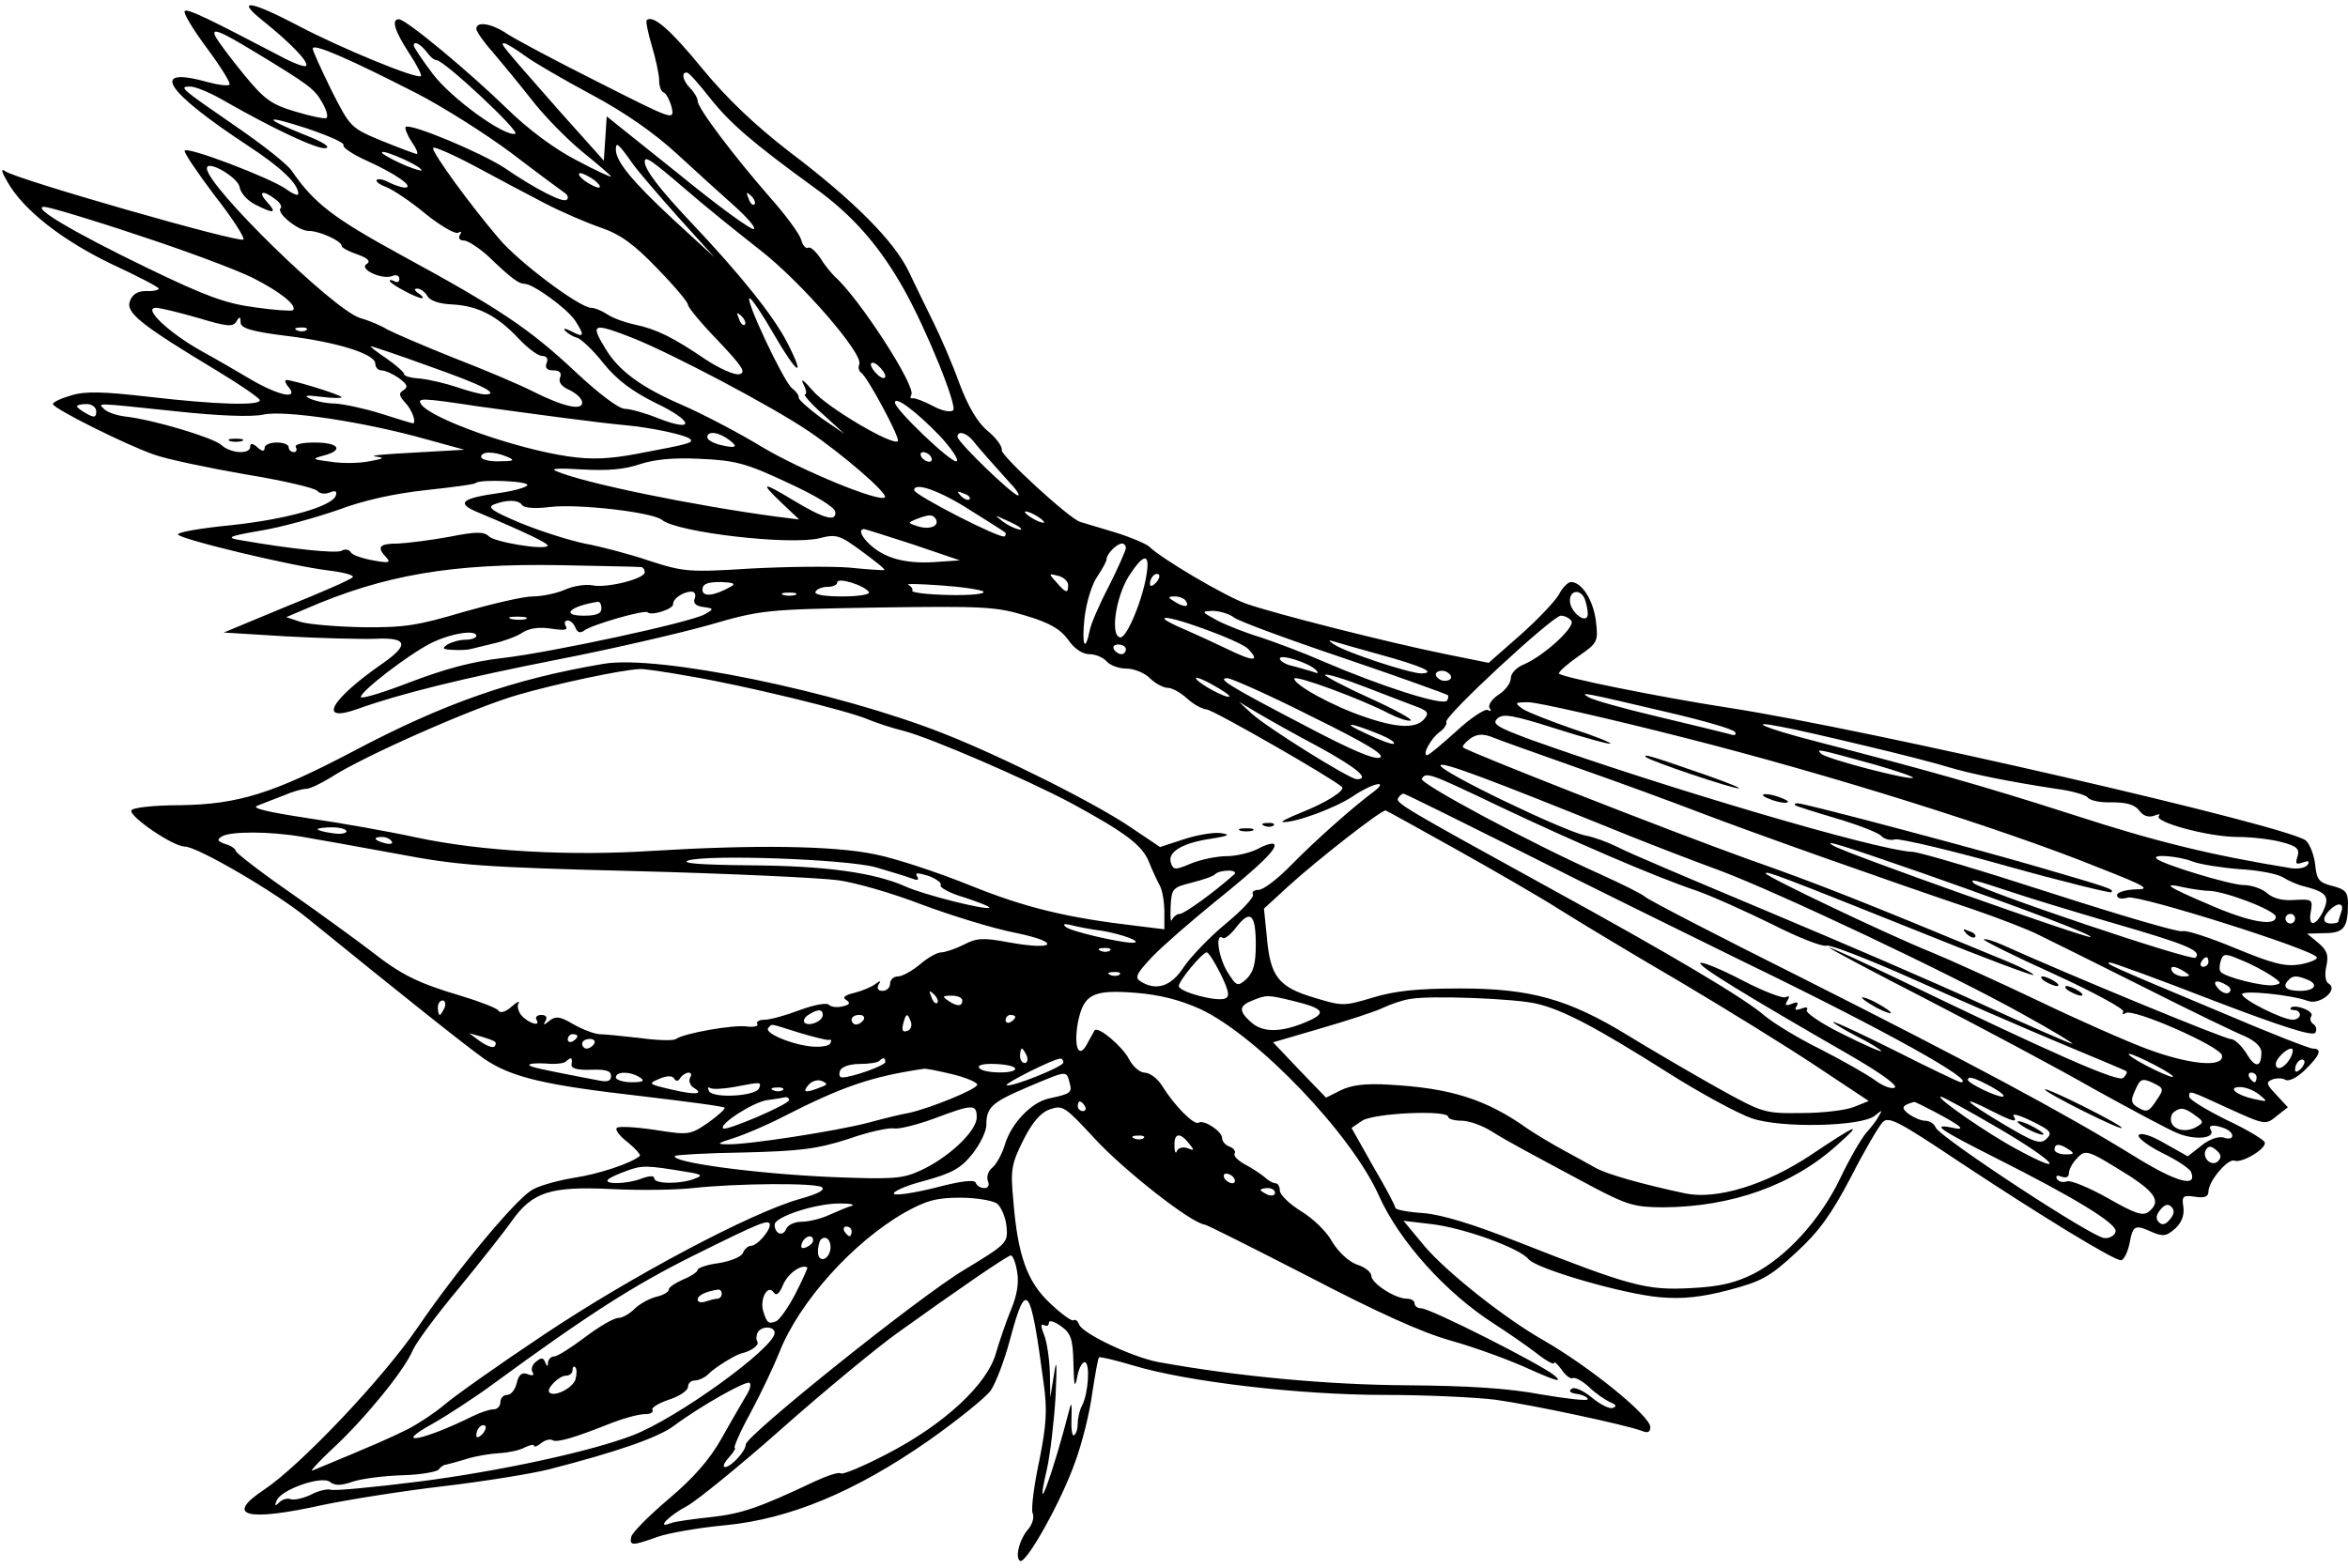 <?xml version="1.0" standalone="no"?>
<!DOCTYPE svg PUBLIC "-//W3C//DTD SVG 20010904//EN"
 "http://www.w3.org/TR/2001/REC-SVG-20010904/DTD/svg10.dtd">
<svg version="1.0" xmlns="http://www.w3.org/2000/svg"
 width="488pt" height="326pt" viewBox="0 0 488 326"
 preserveAspectRatio="xMidYMid meet">

<g transform="translate(0,326) scale(0.1,-0.1)"
stroke="none">
<path d="M545 3218 c61 -49 98 -88 91 -95 -3 -3 -27 6 -53 20 -149 78 -194
100 -199 94 -4 -3 17 -38 46 -77 29 -39 50 -73 47 -76 -3 -3 -22 -1 -44 5
-125 35 -91 -18 84 -133 67 -44 103 -78 103 -99 0 -5 -12 0 -27 11 -34 23
-201 87 -209 79 -3 -3 25 -44 61 -92 37 -47 64 -89 61 -93 -8 -8 -475 126
-495 142 -10 7 -8 -1 5 -23 33 -58 114 -121 216 -170 54 -25 98 -48 98 -51 0
-3 -12 -6 -26 -5 -18 0 -29 -7 -34 -21 -9 -24 22 -49 183 -146 48 -29 87 -56
87 -60 0 -12 -92 -9 -230 7 -96 11 -133 12 -162 3 -21 -6 -38 -14 -38 -18 0
-9 152 -85 210 -105 24 -9 109 -27 189 -41 80 -13 148 -29 151 -35 4 -5 15 -7
25 -3 12 5 16 3 13 -6 -7 -23 -104 -50 -219 -62 -60 -6 -109 -14 -109 -19 0
-9 236 -66 313 -75 32 -4 54 -10 50 -14 -4 -5 -66 -32 -138 -61 l-130 -54 130
-8 c72 -4 155 -6 186 -5 65 3 70 -12 16 -50 -111 -77 -138 -126 -54 -96 89 32
219 64 417 103 113 22 255 55 315 72 107 31 116 32 350 36 219 3 245 2 307
-17 50 -15 72 -28 88 -50 13 -19 30 -30 44 -30 13 0 29 -7 36 -15 7 -8 25 -15
41 -15 16 0 38 -9 49 -20 11 -11 28 -20 37 -20 9 0 27 -10 40 -22 13 -12 31
-22 41 -23 14 -1 260 -142 281 -161 8 -7 -33 -33 -84 -53 -27 -11 -45 -20 -39
-20 25 -2 109 29 145 53 41 28 78 36 44 10 -42 -31 -121 -101 -170 -151 -28
-29 -59 -53 -69 -53 -9 0 -15 -4 -12 -9 4 -5 -22 -33 -56 -61 -35 -29 -74 -70
-88 -91 -26 -40 -57 -50 -90 -29 -12 8 -8 16 25 51 22 23 81 74 130 114 96 77
131 112 123 120 -3 3 -18 -1 -34 -10 -16 -8 -45 -15 -65 -15 -20 0 -53 -7 -73
-15 -33 -14 -37 -14 -42 0 -9 23 22 42 81 51 39 6 44 9 22 12 -15 2 -50 -4
-77 -13 l-49 -16 -58 39 c-72 50 -272 150 -392 197 -223 88 -593 164 -706 145
-189 -32 -332 -82 -521 -182 -167 -88 -239 -110 -358 -112 -56 0 -101 -5 -103
-11 -4 -13 87 -75 111 -75 26 0 189 -95 255 -149 192 -156 330 -266 367 -292
57 -39 126 -55 328 -78 92 -11 170 -21 172 -24 2 -2 -13 -16 -34 -31 -38 -26
-41 -26 -111 -15 -40 6 -76 8 -79 4 -4 -4 6 -17 23 -30 16 -13 27 -26 25 -28
-17 -15 -85 -38 -139 -46 -35 -6 -74 -17 -87 -26 -37 -24 -157 -169 -236 -285
-73 -107 -244 -287 -319 -337 -83 -55 -37 -67 121 -32 52 11 165 29 250 39 85
10 184 26 220 35 140 36 228 66 261 91 55 41 151 95 157 89 4 -3 0 -16 -8 -28
-7 -12 -30 -51 -50 -87 -26 -46 -59 -83 -111 -127 -41 -35 -75 -69 -77 -78 -4
-19 2 -19 55 0 23 8 86 19 140 24 135 13 271 70 423 176 61 43 119 90 129 104
10 14 29 63 41 109 33 123 42 111 69 -93 8 -56 6 -87 -9 -162 -11 -51 -17
-100 -14 -108 4 -9 0 -23 -8 -33 -19 -21 -29 -60 -18 -67 12 -8 85 122 114
204 15 40 31 105 36 144 6 39 12 72 14 75 2 2 35 -6 72 -17 113 -34 346 -61
521 -61 87 0 191 -5 231 -10 73 -10 271 -52 305 -65 12 -5 17 -2 17 8 0 23
-124 124 -221 180 -83 47 -203 143 -248 196 l-44 53 59 -7 c67 -8 183 -50 201
-73 17 -20 195 -72 273 -79 47 -4 86 0 143 15 68 18 85 27 140 78 48 44 73 79
114 157 28 55 58 106 66 114 12 13 33 2 163 -85 171 -113 317 -202 332 -202 6
0 14 16 18 35 7 38 11 40 48 23 22 -9 29 -8 47 8 13 12 19 27 17 44 -4 23 -1
26 24 22 20 -3 28 0 28 11 0 21 40 69 54 64 15 -6 67 25 63 38 -1 5 -37 27
-80 47 -42 21 -77 42 -77 48 0 14 -2 14 83 -25 75 -34 76 -34 99 -15 l23 18
-24 26 c-21 22 -22 26 -8 32 9 3 21 3 27 -1 7 -4 25 5 41 21 31 30 36 44 16
44 -7 0 -94 34 -192 76 -222 93 -243 102 -230 103 6 0 102 -35 215 -79 144
-55 207 -75 212 -67 4 6 2 14 -4 18 -6 4 -8 11 -4 17 6 10 -34 25 -43 17 -2
-3 1 -5 7 -5 7 0 12 -4 12 -10 0 -5 -7 -10 -15 -10 -21 0 -105 42 -105 53 0 9
102 -1 137 -14 24 -9 64 23 43 36 -7 4 -9 19 -5 36 5 23 2 33 -17 49 l-23 19
36 1 c40 0 49 11 49 61 0 24 -5 30 -32 37 -28 7 -33 13 -36 43 -2 19 -10 42
-19 51 -25 28 -914 233 -1203 277 -142 22 -350 64 -350 71 0 4 18 20 41 36 39
27 41 30 36 72 -5 43 -29 82 -52 82 -6 0 -18 -12 -25 -26 -8 -14 -44 -52 -80
-84 l-66 -58 -89 18 c-119 24 -359 85 -415 105 -43 15 -177 94 -202 119 -7 6
-40 20 -73 30 -33 10 -64 19 -70 21 -23 7 -165 138 -163 149 2 7 -11 25 -29
40 -21 17 -41 51 -59 99 -14 39 -39 97 -54 127 -15 30 -38 78 -51 105 -30 63
-114 148 -249 250 -71 55 -128 109 -180 172 -67 82 -103 113 -116 101 -2 -3 3
-27 11 -54 8 -27 15 -59 15 -71 0 -12 4 -23 9 -25 5 -1 13 -16 17 -31 6 -28 4
-27 -152 52 -88 44 -172 89 -189 100 -32 22 -65 28 -65 11 0 -5 15 -27 33 -47
18 -21 55 -66 81 -99 26 -34 74 -83 107 -110 32 -26 59 -49 59 -51 0 -2 -33
13 -72 34 -45 23 -100 64 -143 106 -79 77 -211 187 -226 187 -16 0 -9 -24 21
-70 16 -24 27 -46 25 -48 -7 -8 -169 59 -254 104 -99 52 -133 58 -76 12z m-12
-68 c107 -65 121 -75 136 -102 9 -15 13 -29 10 -33 -3 -3 -32 3 -65 13 -51 15
-65 26 -107 77 -27 33 -53 68 -58 77 -12 22 5 16 84 -32z m331 -83 c55 -28
145 -85 200 -126 55 -42 105 -79 111 -83 5 -4 7 -10 3 -13 -7 -8 -65 22 -128
65 -46 31 -198 95 -207 86 -2 -2 3 -16 12 -30 10 -14 15 -26 11 -26 -3 0 -35
12 -72 27 -65 27 -66 28 -105 105 -21 43 -39 82 -39 87 0 12 77 -22 214 -92z
m22 86 c7 -10 16 -18 21 -18 16 0 175 -149 164 -153 -22 -7 -134 74 -172 125
-22 29 -39 55 -39 58 0 11 13 4 26 -12z m205 -9 c19 -14 81 -50 139 -81 69
-37 129 -79 176 -122 39 -36 93 -85 119 -108 27 -24 46 -46 42 -49 -4 -4 -74
47 -156 114 l-150 120 -3 -46 -3 -46 -93 104 c-123 140 -123 140 -114 140 4 0
24 -12 43 -26z m384 -87 c42 -53 88 -93 216 -186 80 -57 137 -122 188 -213 47
-84 111 -242 102 -251 -5 -5 -24 -1 -42 9 -19 10 -38 17 -42 16 -5 -1 -6 2 -3
7 11 17 -109 202 -159 246 -6 6 -20 22 -29 37 -10 15 -22 26 -26 23 -5 -3 -12
5 -15 17 -4 13 -33 52 -65 88 -75 86 -150 185 -150 200 0 6 -7 18 -15 26 -16
16 -20 35 -7 33 4 0 25 -24 47 -52z m-1010 -6 c107 -61 195 -102 212 -99 11 2
-6 13 -42 27 -90 36 -89 44 3 14 44 -15 79 -30 76 -35 -3 -4 19 -19 48 -32 60
-27 100 -55 80 -56 -7 0 -22 5 -34 11 -11 6 -22 8 -25 5 -3 -3 6 -10 20 -15
15 -6 52 -31 82 -56 31 -25 61 -42 67 -39 7 4 8 2 4 -4 -4 -7 -1 -12 8 -12 8
0 31 -15 50 -32 49 -47 64 -58 76 -58 18 0 88 -51 105 -76 21 -32 19 -37 -7
-23 -14 7 -19 7 -13 1 6 -6 16 -12 24 -14 8 -2 33 -25 55 -53 29 -36 61 -59
109 -83 78 -37 83 -62 6 -32 -27 11 -59 20 -70 20 -13 0 -55 32 -103 77 -95
89 -157 131 -361 242 -141 77 -182 108 -228 175 -9 14 -61 55 -115 92 -119 82
-121 84 -96 84 10 0 42 -13 69 -29z m670 -215 c33 -17 84 -39 113 -49 41 -14
69 -34 118 -85 35 -36 64 -70 64 -76 0 -5 28 -39 63 -75 50 -53 59 -66 43 -69
-10 -2 -41 12 -70 31 -66 45 -102 63 -146 72 -19 4 -45 13 -57 21 -12 8 -27
14 -34 14 -24 0 -151 95 -192 144 -59 69 -137 176 -137 188 0 5 39 -12 88 -38
48 -26 114 -61 147 -78z m179 85 c11 -16 55 -67 96 -113 l75 -83 -85 78 c-85
79 -120 121 -120 146 0 17 5 13 34 -28z m-439 -13 c6 -5 -8 -2 -30 7 -22 9
-44 21 -50 26 -5 6 8 3 30 -6 22 -9 45 -21 50 -27z m548 -40 c40 -35 111 -92
157 -128 86 -67 214 -215 206 -237 -3 -7 -1 -15 4 -18 12 -7 82 -137 76 -142
-10 -11 -147 70 -176 104 -18 21 -27 28 -21 16 7 -13 8 -23 4 -23 -4 0 12 -19
37 -41 l45 -41 -48 33 c-26 19 -47 38 -47 42 1 5 -6 14 -14 20 -17 13 -99 187
-88 187 4 0 27 -34 51 -76 48 -83 67 -94 27 -16 -29 56 -96 140 -202 252 -63
67 -94 107 -94 124 0 13 14 3 83 -56z m-925 3 c2 -12 16 -28 32 -36 39 -20 47
-19 25 5 -20 22 -9 26 17 6 10 -7 15 -16 11 -19 -9 -10 37 -47 58 -47 23 0 69
-21 69 -31 0 -4 15 -12 33 -18 22 -8 28 -14 19 -20 -17 -10 31 -33 53 -25 8 4
15 1 15 -6 0 -6 -4 -8 -10 -5 -5 3 -10 4 -10 1 0 -6 56 -36 67 -36 4 0 1 5 -7
10 -9 6 -10 10 -3 10 7 0 16 -7 21 -15 5 -10 25 -17 53 -18 53 -3 93 -24 137
-71 19 -20 40 -36 49 -36 9 0 13 -6 9 -15 -4 -10 1 -15 14 -15 13 0 18 -5 14
-15 -4 -9 3 -19 20 -26 14 -7 26 -18 26 -26 0 -17 -38 -9 -102 23 -25 13 -100
45 -165 70 -65 26 -127 53 -138 59 -11 7 -36 18 -57 24 -56 18 -318 274 -318
311 0 19 65 -19 68 -39z m738 14 c10 -8 14 -15 8 -15 -5 0 -19 7 -30 15 -10 8
-14 15 -8 15 5 0 19 -7 30 -15z m332 -50 c-3 -3 -9 2 -12 12 -6 14 -5 15 5 6
7 -7 10 -15 7 -18z m-1281 -64 c98 -32 205 -72 239 -89 57 -29 92 -57 83 -67
-3 -2 -38 0 -79 6 -61 8 -102 23 -224 82 -157 76 -242 127 -214 127 9 0 97
-26 195 -59z m125 -172 c59 -18 72 -19 79 -8 7 12 9 11 9 -1 0 -12 21 -19 93
-28 108 -13 187 -38 187 -58 0 -8 6 -14 13 -14 7 0 23 -7 36 -16 17 -13 20
-18 10 -25 -11 -6 -10 -12 4 -27 14 -15 23 -42 15 -42 -2 0 -32 9 -66 20 -35
11 -78 20 -95 21 -18 0 -41 5 -52 10 -15 7 -9 8 23 4 23 -3 42 -3 42 -1 0 5
-101 36 -115 36 -4 0 -2 -7 5 -15 21 -26 -19 -18 -75 14 -27 16 -75 44 -106
61 -68 38 -123 90 -95 90 10 0 49 -10 88 -21z m1136 -14 c-3 -3 -9 2 -12 12
-6 14 -5 15 5 6 7 -7 10 -15 7 -18z m-911 -11 c-3 -3 -12 -4 -19 -1 -8 3 -5 6
6 6 11 1 17 -2 13 -5z m679 -17 c84 -34 287 -141 364 -193 71 -48 167 -131
159 -138 -11 -11 -173 56 -254 104 -49 30 -124 69 -165 87 -86 37 -133 71
-161 117 -33 54 -28 56 57 23z m-425 -58 c111 -39 150 -59 117 -59 -8 0 -35 7
-58 15 -24 8 -58 16 -77 18 -18 1 -33 5 -33 9 0 4 -17 19 -37 33 -21 14 -35
25 -32 25 3 0 57 -18 120 -41z m949 -21 c0 -6 -7 -5 -15 2 -8 7 -15 17 -15 22
0 6 7 5 15 -2 8 -7 15 -17 15 -22z m-845 -63 c109 -15 249 -34 305 -39 53 -5
113 -18 130 -26 17 -10 8 -12 -109 -34 -54 -10 -91 -12 -139 -5 -111 16 -288
79 -307 109 -8 13 1 13 120 -5z m959 -62 c24 -26 40 -50 34 -52 -11 -4 -128
108 -128 122 0 15 45 -19 94 -70z m-1754 52 c0 -13 -4 -14 -20 -5 -11 6 -20
13 -20 15 0 3 9 5 20 5 11 0 20 -7 20 -15z m165 0 c92 -10 158 -12 182 -7 44
10 210 -15 338 -51 l80 -22 -105 -6 c-58 -3 -94 -6 -80 -8 21 -3 19 -4 -12
-10 -20 -4 -56 -5 -80 -1 -40 5 -41 6 -15 13 42 11 32 27 -19 27 -27 0 -43 -4
-39 -10 3 -5 1 -10 -4 -10 -6 0 -11 5 -11 10 0 6 -11 10 -25 10 -14 0 -25 -5
-25 -11 0 -8 -5 -8 -15 1 -10 9 -15 9 -15 1 0 -16 -41 -14 -60 4 -17 15 -139
52 -199 59 -18 2 -38 9 -44 15 -14 14 -24 14 148 -4z m1151 -60 c20 -15 13
-18 -23 -9 -13 4 -23 10 -23 15 0 14 24 11 46 -6z m506 -1 c15 -19 43 -50 77
-88 14 -14 21 -26 17 -26 -11 0 -126 111 -126 122 0 13 18 9 32 -8z m-967 -34
c16 -7 13 -9 -17 -9 -21 -1 -38 4 -38 9 0 12 27 12 55 0z m880 0 c3 -5 2 -10
-4 -10 -5 0 -13 5 -16 10 -3 6 -2 10 4 10 5 0 13 -4 16 -10z m-299 -53 c61
-28 98 -51 100 -61 3 -22 -25 -14 -89 25 -63 38 -68 37 -23 -6 l37 -35 -48 6
c-171 23 -402 70 -458 95 -12 5 8 6 55 3 53 -3 88 0 120 11 31 10 70 14 126
11 71 -3 95 -9 180 -49z m-540 -6 c-4 -5 -30 -12 -59 -16 -78 -11 -90 -21 -44
-40 100 -42 150 -66 145 -70 -8 -9 -110 8 -122 20 -10 10 -27 10 -82 -1 -38
-7 -86 -13 -106 -14 -40 0 -46 -7 -25 -29 10 -11 5 -12 -28 -6 -22 4 -43 11
-46 17 -4 6 -12 7 -19 3 -10 -6 -102 3 -210 22 -31 5 -27 8 43 20 42 7 114 27
160 43 53 20 117 34 182 41 55 6 102 12 104 15 9 8 112 4 107 -5z m921 -52
c37 -23 70 -44 72 -46 2 -2 2 -5 -1 -8 -7 -7 -188 86 -188 96 0 18 55 -2 117
-42z m-2 23 c-3 -3 -11 0 -18 7 -9 10 -8 11 6 5 10 -3 15 -9 12 -12z m-930
-12 c4 -6 28 -8 58 -4 60 7 214 -11 233 -27 32 -26 265 -53 327 -38 35 9 42 7
88 -27 27 -20 49 -37 47 -39 -2 -1 -34 1 -73 5 -38 3 -131 2 -205 -2 -127 -8
-139 -7 -210 16 -41 14 -102 30 -135 36 -33 7 -93 26 -134 43 -57 24 -69 32
-55 38 28 11 52 10 59 -1z m1085 -36 c0 -2 -9 0 -20 6 -11 6 -20 13 -20 16 0
2 9 0 20 -6 11 -6 20 -13 20 -16z m-225 7 c8 -15 -13 -23 -38 -15 -21 7 -21 7
-2 15 27 10 33 10 40 0z m174 -17 c14 -12 -19 -1 -35 12 -18 14 -18 14 6 3 14
-6 27 -13 29 -15z m-221 -36 l97 -33 -45 -3 c-61 -5 -103 5 -134 29 -24 19
-34 39 -20 39 3 0 49 -15 102 -32z m442 -7 c0 -5 -16 -41 -35 -79 -20 -38 -38
-80 -40 -92 -10 -49 -17 -31 -11 25 4 34 16 72 27 87 10 15 19 31 19 36 0 10
21 32 32 32 4 0 8 -4 8 -9z m44 -48 c-6 -52 -41 -138 -55 -138 -22 0 -11 82
17 127 29 45 43 49 38 11z m-1051 8 c4 -1 7 -5 7 -11 0 -13 -78 -33 -108 -27
-14 3 -40 -1 -58 -9 -18 -8 -49 -14 -67 -14 -19 0 -83 -15 -143 -32 -94 -28
-123 -33 -209 -32 -55 1 -113 6 -130 11 l-30 10 40 17 c163 71 305 95 530 91
88 -2 163 -3 168 -4z m887 -37 c0 -18 -4 -18 -24 5 -17 19 -17 19 3 14 12 -3
21 -12 21 -19z m182 4 c-7 -7 -12 -8 -12 -2 0 6 3 14 7 17 3 4 9 5 12 2 2 -3
-1 -11 -7 -17z m-596 -19 c3 -5 -22 -9 -56 -9 -38 0 -59 4 -55 10 3 6 15 10
26 10 10 0 19 4 19 9 0 12 57 -6 66 -20z m-286 12 c-35 -20 -60 -23 -60 -7 0
12 10 16 38 16 25 -1 32 -3 22 -9z m524 -11 c4 -5 -28 -8 -72 -7 -44 1 -78 5
-76 9 2 3 -2 9 -8 12 -7 3 23 2 67 -1 44 -3 84 -9 89 -13z m-600 -14 c-4 -10
2 -16 18 -18 22 -3 22 -4 3 -15 -30 -17 -318 -79 -420 -91 -63 -7 -121 -23
-192 -50 -57 -22 -103 -36 -103 -31 0 12 96 86 144 111 41 21 96 30 96 16 0
-4 -10 -8 -22 -8 -13 0 -30 -5 -38 -10 -12 -8 -10 -10 10 -11 14 -1 30 0 35 1
6 1 28 7 50 12 22 5 50 15 61 23 14 9 35 12 60 8 27 -4 35 -3 30 5 -4 7 -2 12
4 12 6 0 13 -7 16 -15 4 -10 10 -12 18 -6 15 12 126 44 132 38 8 -8 54 7 53
17 -1 11 21 26 38 26 7 0 10 -6 7 -14z m209 7 c-7 -2 -19 -2 -25 0 -7 3 -2 5
12 5 14 0 19 -2 13 -5z m1641 -9 c3 -9 6 -22 6 -30 0 -24 -35 1 -37 25 -2 24
22 28 31 5z m-829 -4 c8 -13 -5 -13 -25 0 -13 8 -13 10 2 10 9 0 20 -4 23 -10z
m-1215 -15 c0 -11 -11 -15 -37 -15 -49 0 -28 20 30 29 4 0 7 -6 7 -14z m1315
-19 c11 -8 114 -46 230 -85 115 -39 211 -74 214 -76 2 -3 1 -8 -2 -12 -11 -10
-136 30 -257 82 -41 18 -100 40 -130 50 -30 9 -71 25 -90 35 -33 18 -34 19
-10 20 14 0 35 -6 45 -14z m-1472 -3 c-7 -2 -21 -2 -30 0 -10 3 -4 5 12 5 17
0 24 -2 18 -5z m1501 -62 c26 -27 11 -27 -44 0 -25 12 -64 30 -87 40 -24 10
-43 20 -43 23 0 11 156 -45 174 -63z m672 58 c8 -13 -57 -72 -98 -90 -16 -6
-28 -19 -28 -29 0 -10 -11 -25 -25 -34 -14 -9 -23 -22 -19 -28 4 -6 3 -8 -4
-4 -5 3 -35 -16 -65 -44 -30 -27 -57 -50 -61 -50 -11 0 8 35 26 48 10 7 16 17
14 21 -7 10 221 221 238 221 8 0 18 -5 22 -11z m-401 -69 c91 -25 122 -39 89
-40 -24 0 -155 43 -181 60 -12 8 -13 10 -3 7 9 -3 52 -15 95 -27z m-525 10 c0
-5 -4 -10 -9 -10 -6 0 -13 5 -16 10 -3 6 1 10 9 10 9 0 16 -4 16 -10z m395
-43 c7 -7 4 -8 -8 -3 -11 3 -30 9 -43 12 -13 3 -24 10 -24 15 0 10 61 -9 75
-24z m-1301 -13 c113 -19 331 -72 371 -90 17 -7 50 -18 75 -24 56 -15 251 -99
347 -150 112 -61 147 -87 161 -122 7 -18 18 -41 23 -50 5 -10 9 -34 9 -54 l0
-36 -57 7 c-146 17 -232 38 -346 84 -67 27 -157 57 -199 65 -87 18 -250 20
-463 7 -170 -11 -355 -1 -490 28 -55 12 -156 30 -225 40 -85 13 -119 21 -105
26 11 4 35 14 54 21 18 8 40 14 47 14 8 0 31 11 52 24 66 43 294 144 387 171
79 23 214 52 254 54 8 1 55 -6 105 -15z m1581 -5 c-3 -4 -12 -6 -20 -3 -8 4
-13 10 -10 15 3 4 12 6 20 3 8 -4 13 -10 10 -15z m-460 -37 c-5 -5 -63 26 -69
37 -4 5 12 0 33 -12 22 -12 38 -23 36 -25z m333 -36 c18 -9 38 -16 44 -14 5 2
-33 23 -86 47 -53 24 -94 46 -92 48 3 3 42 -9 88 -27 46 -18 94 -36 107 -41
19 -8 21 -12 11 -24 -17 -20 -56 -19 -125 5 -65 22 -145 66 -145 79 0 9 139
-42 198 -73z m-163 -5 c116 -57 155 -81 143 -86 -12 -5 -62 17 -155 66 -157
82 -185 99 -162 99 8 0 87 -35 174 -79z m742 8 c73 -17 136 -35 139 -41 4 -6
-1 -8 -12 -4 -11 3 -77 19 -148 36 -72 17 -137 35 -145 41 -19 11 -12 10 166
-32z m-724 -73 c78 -43 105 -66 77 -66 -15 0 -186 107 -218 136 l-27 25 40
-24 c22 -13 79 -45 128 -71z m759 20 c296 -75 661 -189 863 -271 97 -38 106
-44 73 -44 -21 -1 -38 -6 -38 -12 0 -7 9 -9 23 -5 22 6 382 -107 392 -124 3
-4 -13 -11 -34 -15 -32 -5 -56 1 -136 34 -53 22 -102 38 -109 35 -7 -3 -129
33 -272 79 -142 46 -272 85 -289 86 -74 3 -519 135 -793 233 -70 26 -82 33
-70 44 11 11 31 8 122 -21 60 -19 111 -33 113 -31 2 2 -33 16 -79 31 -46 16
-92 34 -103 41 -18 13 -17 14 12 14 18 0 164 -33 325 -74z m-634 7 c19 -8 32
-16 29 -19 -2 -3 -29 7 -58 21 -55 25 -34 24 29 -2z m1007 -23 c72 -17 150
-37 175 -45 47 -14 125 -30 224 -45 32 -4 62 -13 65 -18 4 -6 26 -11 50 -10
31 0 48 -5 57 -17 8 -11 19 -15 31 -11 9 4 14 4 10 0 -12 -13 104 -44 163 -44
30 0 72 -5 93 -11 31 -8 37 -14 32 -30 -5 -15 -3 -17 11 -12 12 4 15 3 10 -5
-4 -6 -19 -9 -34 -7 -166 27 -281 55 -453 111 -193 62 -301 92 -536 153 -105
27 -146 45 -71 30 24 -4 102 -22 173 -39z m-600 -45 c83 -29 200 -72 260 -95
107 -41 386 -140 570 -202 49 -17 110 -40 135 -53 25 -12 123 -61 217 -108 95
-48 188 -93 208 -101 22 -10 35 -22 35 -34 0 -32 -13 -33 -31 -2 -11 17 -25
30 -33 30 -13 0 -340 135 -475 196 -18 8 -35 13 -38 11 -2 -2 64 -35 146 -72
83 -38 147 -73 144 -78 -3 -6 -1 -7 5 -3 16 10 196 -69 200 -88 5 -26 -66 -20
-155 13 -43 16 -145 61 -228 101 -82 39 -181 84 -220 100 -92 37 -345 158
-345 164 0 6 17 0 329 -125 123 -50 225 -88 227 -86 3 2 -30 19 -73 36 -285
118 -367 151 -523 206 -161 58 -579 222 -589 231 -3 2 4 10 14 18 14 10 26 11
45 4 14 -6 93 -34 175 -63z m623 5 c45 -13 80 -25 78 -27 -6 -6 -180 39 -191
50 -11 11 -10 11 113 -23z m-513 -147 c50 -20 135 -53 190 -73 122 -46 480
-215 630 -299 60 -33 106 -61 102 -61 -4 0 -87 36 -185 81 -97 45 -300 132
-450 195 -150 63 -290 122 -310 133 -20 10 -50 21 -67 24 -45 9 -307 135 -301
146 5 7 87 -23 391 -146z m-274 63 c160 -76 332 -150 413 -177 32 -11 103 -43
158 -70 55 -28 106 -48 114 -45 7 3 89 -29 181 -70 93 -42 229 -101 303 -132
74 -31 137 -57 139 -59 3 -2 0 -8 -6 -14 -10 -10 -148 51 -471 207 -73 35
-136 64 -140 64 -4 0 88 -49 203 -108 116 -60 272 -143 347 -186 76 -42 154
-84 174 -92 36 -15 79 -11 69 7 -7 10 6 12 29 3 22 -9 20 -27 -2 -19 -11 3
-30 -3 -47 -17 l-28 -22 -48 27 c-29 17 -50 23 -54 17 -3 -5 19 -22 49 -37 31
-15 58 -33 60 -40 13 -33 -31 -21 -121 35 -146 90 -343 195 -688 369 -170 85
-317 161 -325 168 -8 7 -51 28 -95 48 -143 64 -375 188 -370 198 9 14 14 13
156 -55z m48 -95 c130 -66 340 -169 466 -231 293 -142 487 -250 450 -250 -3 0
-64 29 -135 65 -72 36 -130 63 -130 60 0 -2 23 -16 50 -30 28 -14 50 -28 50
-30 0 -3 -36 13 -80 35 -45 22 -78 45 -75 50 4 6 -1 7 -11 3 -12 -4 -15 -3
-10 5 5 8 1 10 -10 5 -13 -5 -15 -3 -9 7 5 8 4 11 -3 7 -5 -4 -47 12 -91 35
-44 23 -83 39 -87 36 -5 -6 87 -63 313 -193 62 -36 98 -62 91 -66 -6 -4 -25 3
-42 16 -17 12 -68 41 -113 64 -45 22 -97 54 -115 69 -41 36 -194 127 -455 270
-300 165 -313 173 -307 183 3 5 8 9 11 9 3 0 112 -54 242 -119z m-134 4 c77
-43 174 -99 215 -125 41 -26 154 -94 250 -150 96 -57 224 -136 284 -176 l110
-73 -30 -12 c-16 -7 -65 -13 -109 -13 -79 -1 -81 0 -180 55 -55 31 -137 79
-181 106 -124 76 -203 98 -349 98 -89 0 -136 -5 -182 -19 -60 -18 -63 -18
-122 0 -74 22 -91 44 -98 126 l-6 59 49 45 c60 55 197 162 204 159 3 -1 68
-37 145 -80z m-2305 37 c0 -5 -13 -7 -30 -4 -16 2 -30 6 -30 8 0 2 14 4 30 4
17 0 30 -4 30 -8z m-90 -12 c30 -5 118 -21 195 -35 126 -24 176 -28 495 -36
195 -5 385 -14 422 -19 37 -5 116 -28 175 -51 59 -22 146 -49 192 -58 98 -20
86 -38 -13 -20 -53 10 -66 9 -93 -5 -18 -9 -39 -16 -47 -16 -8 0 -28 -11 -44
-25 -17 -14 -37 -25 -46 -25 -9 0 -16 -7 -16 -15 0 -8 -7 -15 -16 -15 -9 0
-12 5 -8 13 6 9 4 9 -7 1 -8 -6 -27 -14 -43 -18 -21 -5 -26 -10 -17 -15 9 -6
7 -10 -7 -13 -11 -3 -24 -2 -29 3 -5 5 -31 0 -61 -11 -29 -11 -61 -20 -73 -20
-11 0 -18 -4 -15 -9 3 -4 -7 -7 -22 -5 -28 4 -130 -14 -147 -26 -5 -4 -39 -3
-75 2 -36 4 -74 8 -85 8 -11 1 -35 10 -54 21 -27 16 -36 17 -49 7 -12 -10 -14
-10 -8 0 4 7 1 12 -9 12 -9 0 -13 -5 -10 -10 10 -16 -18 -7 -32 10 -6 8 -9 19
-5 25 3 5 -4 2 -15 -8 -12 -11 -24 -14 -27 -8 -3 5 -39 19 -79 31 -88 26 -124
44 -185 92 -26 20 -100 74 -164 119 -65 45 -118 86 -118 90 0 4 -10 11 -21 14
-17 6 -19 9 -8 16 18 11 100 11 169 -1z m184 -9 c4 -5 -3 -7 -14 -4 -23 6 -26
13 -6 13 8 0 17 -4 20 -9z m3181 -66 c222 -78 355 -129 350 -133 -4 -5 -512
175 -535 190 -23 14 18 1 185 -57z m-2175 12 c30 -9 64 -19 74 -23 13 -5 17
-4 12 4 -5 8 1 8 24 1 16 -6 28 -15 25 -19 -3 -5 19 -17 50 -26 30 -10 53 -19
51 -21 -6 -6 -137 27 -174 44 -65 29 -167 43 -322 44 -101 1 -146 4 -130 10
40 13 327 3 390 -14z m2737 12 c15 -6 60 -13 98 -16 39 -2 79 -10 90 -17 11
-7 31 -16 45 -19 46 -12 52 -21 39 -50 -16 -34 -33 -35 -26 -1 4 24 2 25 -34
23 -25 -2 -44 3 -57 14 -10 9 -32 17 -49 17 -27 0 -169 43 -181 55 -10 10 47
5 75 -6z m-1992 -27 c-44 -39 -104 -82 -113 -82 -6 0 -13 -6 -16 -12 -3 -7 -4
5 -3 27 2 38 4 40 44 50 23 6 45 13 49 18 4 4 16 7 28 7 11 0 16 -4 11 -8z
m1611 -35 c38 -13 137 -43 219 -67 152 -44 182 -57 168 -71 -8 -8 -446 140
-461 155 -9 10 1 7 74 -17z m414 1 c33 0 140 -41 140 -54 0 -21 -56 -11 -140
26 -87 37 -99 46 -50 35 19 -4 42 -7 50 -7z m276 -44 c-3 -9 -6 -18 -6 -20 0
-2 -7 -4 -15 -4 -18 0 -19 12 -3 28 17 17 31 15 24 -4z m-2256 -68 c0 -40 -5
-57 -19 -71 -19 -17 -21 -16 -41 16 -18 31 -25 81 -8 69 3 -3 16 7 28 23 29
37 40 26 40 -37z m2160 54 c0 -5 -4 -10 -10 -10 -5 0 -10 5 -10 10 0 6 5 10
10 10 6 0 10 -4 10 -10z m-2480 -25 c42 -7 88 -24 64 -25 -26 0 -130 24 -139
33 -7 6 -3 7 10 4 11 -3 40 -9 65 -12z m17 -41 c-3 -3 -12 -4 -19 -1 -8 3 -5
6 6 6 11 1 17 -2 13 -5z m230 -49 c18 -37 19 -47 9 -51 -18 -7 -96 14 -96 26
0 11 49 70 58 70 4 0 17 -21 29 -45z m2183 -3 c22 -15 23 -17 6 -20 -21 -4
-104 17 -111 28 -3 5 -2 15 1 24 5 14 10 14 42 0 21 -8 48 -23 62 -32z m-130
28 c0 -5 -5 -10 -11 -10 -5 0 -7 5 -4 10 3 6 8 10 11 10 2 0 4 -4 4 -10z m-50
-20 c13 -8 13 -10 -2 -10 -9 0 -20 5 -23 10 -8 13 5 13 25 0z m-2213 -6 c-3
-3 -12 -4 -19 -1 -8 3 -5 6 6 6 11 1 17 -2 13 -5z m2467 -10 c26 -10 18 -24
-14 -24 -29 0 -38 9 -23 23 8 9 17 9 37 1z m-165 -13 c8 -5 9 -11 3 -15 -5 -3
-15 1 -22 9 -14 16 -3 20 19 6z m-2681 -36 c-3 -3 -9 2 -12 12 -6 14 -5 15 5
6 7 -7 10 -15 7 -18z m547 -13 c119 -56 314 -260 371 -388 42 -94 139 -202
239 -266 28 -18 67 -45 88 -61 20 -16 37 -25 37 -21 0 5 7 -2 16 -14 8 -12 19
-20 23 -17 5 2 20 -6 34 -19 13 -13 33 -26 43 -31 13 -5 15 -9 6 -12 -6 -3
-26 7 -43 21 -18 15 -36 23 -42 19 -8 -5 -4 -9 11 -11 12 -2 22 -7 22 -11 0
-4 -44 1 -97 10 -69 13 -152 18 -278 19 -164 1 -350 18 -516 48 -55 10 -158
59 -166 78 -3 8 -8 12 -12 9 -4 -2 -26 14 -49 36 -47 44 -67 99 -76 214 -6 63
-4 75 21 125 19 38 37 58 56 64 26 9 31 5 93 -62 59 -64 198 -174 228 -178 6
-1 103 -50 216 -108 138 -72 234 -116 295 -133 50 -14 124 -41 165 -60 56 -25
69 -28 50 -12 -30 24 -257 139 -276 139 -8 0 -14 5 -14 10 0 6 -7 10 -16 10
-24 0 -74 32 -74 48 0 7 -13 18 -30 23 -18 7 -38 26 -51 47 -11 21 -40 49 -65
64 -24 15 -44 34 -44 43 0 8 -4 15 -9 15 -5 0 -16 6 -23 13 -7 6 -25 18 -40
26 -15 8 -25 18 -22 23 3 4 -2 11 -10 14 -9 3 -16 11 -16 18 0 14 -38 39 -49
32 -9 -6 -50 35 -76 77 -9 15 -26 27 -36 27 -10 0 -25 13 -33 29 -13 25 -63
68 -71 59 -1 -2 -8 -14 -15 -27 -17 -34 -29 -10 -20 42 12 60 30 70 120 63 51
-4 93 -15 135 -34z m-495 18 c0 -13 -11 -13 -30 0 -12 8 -11 10 8 10 12 0 22
-4 22 -10z m688 -1 c65 -16 71 -25 26 -44 -52 -22 -90 -22 -114 0 -26 23 -25
34 3 45 30 12 31 12 85 -1z m507 -6 c55 -13 126 -51 273 -144 68 -43 146 -85
173 -94 61 -21 227 -17 255 5 16 13 17 13 9 0 -4 -8 -16 -24 -27 -36 -10 -12
-34 -53 -53 -93 -41 -86 -112 -164 -180 -199 -38 -19 -70 -27 -131 -30 -93 -5
-125 4 -359 96 -93 37 -159 57 -197 60 -32 2 -58 7 -58 11 0 4 -20 42 -46 86
l-45 80 22 15 c24 16 179 23 179 8 0 -4 12 -8 28 -8 15 0 43 -10 62 -22 35
-22 73 -42 213 -117 69 -36 85 -41 145 -41 141 1 269 46 362 131 53 47 41 43
-56 -22 -93 -62 -196 -94 -262 -80 -89 19 -159 39 -184 52 -14 8 -45 25 -69
38 -24 13 -57 33 -72 43 -88 63 -162 86 -291 93 -49 3 -78 -1 -100 -12 l-30
-15 -55 57 -55 58 99 29 c55 16 114 35 130 43 17 8 41 16 55 18 41 8 222 1
265 -10z m-2271 -8 c-4 -8 -8 -15 -10 -15 -2 0 -4 7 -4 15 0 8 4 15 10 15 5 0
7 -7 4 -15z m786 -15 c0 -13 -28 -25 -38 -16 -3 4 0 11 8 16 20 13 30 12 30 0z
m85 -10 c-3 -5 -10 -10 -16 -10 -5 0 -9 5 -9 10 0 6 7 10 16 10 8 0 12 -4 9
-10z m98 -4 c3 -8 0 -17 -7 -19 -10 -4 -12 1 -9 14 6 23 9 24 16 5z m217 10
c0 -3 -4 -8 -10 -11 -5 -3 -10 -1 -10 4 0 6 5 11 10 11 6 0 10 -2 10 -4z
m-449 -33 c30 -9 58 -16 62 -15 5 2 6 -2 2 -8 -3 -5 -23 -8 -44 -5 -44 6 -94
29 -84 38 8 9 0 10 64 -10z m-632 -19 c2 -2 2 -7 -2 -10 -3 -3 -16 2 -29 11
l-23 17 25 -7 c14 -4 27 -9 29 -11z m171 12 c0 -3 -4 -8 -10 -11 -5 -3 -10 -1
-10 4 0 6 5 11 10 11 6 0 10 -2 10 -4z m35 -16 c-3 -5 -10 -10 -16 -10 -5 0
-9 5 -9 10 0 6 7 10 16 10 8 0 12 -4 9 -10z m899 -25 c3 -8 1 -15 -4 -15 -6 0
-10 7 -10 15 0 8 2 15 4 15 2 0 6 -7 10 -15z m2626 -5 c-11 -20 -30 -28 -30
-12 0 11 22 32 32 32 5 0 4 -9 -2 -20z m-280 -15 c25 -13 41 -24 35 -24 -5 0
-30 11 -55 24 -25 13 -40 24 -35 24 6 0 30 -11 55 -24z m-3292 3 c-2 -9 10
-13 40 -12 31 1 42 -2 42 -13 0 -11 -8 -13 -27 -9 -120 23 -143 28 -143 32 0
3 16 4 34 3 19 -2 38 0 42 4 11 10 14 9 12 -5z m652 4 c0 -7 -69 -32 -90 -32
-5 0 -7 6 -4 14 3 8 20 14 40 14 20 0 38 3 41 6 8 8 13 8 13 -2z m370 -1 c0
-9 -111 -53 -118 -47 -3 4 96 54 111 55 4 1 7 -3 7 -8z m2572 -13 c-7 -7 -12
-8 -12 -2 0 14 12 26 19 19 2 -3 -1 -11 -7 -17z m-2672 0 c0 -11 -68 -10 -75
2 -4 6 10 9 34 8 23 -1 41 -5 41 -10z m-132 -11 c29 -7 53 -17 53 -22 1 -9
-100 -50 -143 -59 -13 -2 -50 -11 -83 -20 -69 -18 -252 -46 -292 -45 -25 0
-23 2 12 13 22 7 67 26 100 43 127 65 187 85 295 101 3 1 29 -4 58 -11z m-648
-7 c11 -7 7 -10 -17 -10 -18 0 -33 5 -33 10 0 13 30 13 50 0z m84 -1 c4 6 12
11 17 11 6 0 7 -5 3 -11 -3 -6 0 -15 7 -20 24 -14 5 -16 -46 -4 -47 11 -49 12
-25 22 16 7 27 7 31 1 4 -7 9 -6 13 1z m809 -10 c6 -21 2 -23 -44 -33 -35 -8
-76 -50 -90 -94 -6 -21 -18 -42 -26 -49 -9 -7 -13 -19 -10 -28 4 -9 1 -15 -7
-15 -8 0 -16 5 -18 11 -2 7 -30 4 -83 -10 -44 -11 -83 -17 -87 -13 -4 4 24 17
63 27 58 16 76 26 100 56 16 20 29 47 29 60 0 37 11 47 86 79 83 35 80 35 87
9z m2467 11 c0 -5 -2 -10 -4 -10 -3 0 -8 5 -11 10 -3 6 -1 10 4 10 6 0 11 -4
11 -10z m-2986 -21 c-30 -12 -37 -10 -24 5 6 8 19 12 27 9 14 -6 14 -8 -3 -14z
m2436 1 c19 -11 29 -19 22 -20 -14 0 -72 28 -72 35 0 9 15 4 50 -15z m343 -26
c-17 -26 -21 -28 -42 -15 -12 8 -13 14 -3 35 10 23 14 25 36 15 23 -11 24 -13
9 -35z m-2905 24 c-6 -17 -94 -22 -104 -7 -4 7 -3 10 2 7 5 -3 27 -2 49 2 58
11 57 11 53 -2z m49 -4 c-3 -3 -12 -4 -19 -1 -8 3 -5 6 6 6 11 1 17 -2 13 -5z
m3069 -10 c18 -15 18 -15 -11 -9 -37 8 -57 25 -29 25 11 0 29 -7 40 -16z
m-3056 -11 c0 -9 -131 -65 -137 -59 -9 9 63 55 92 59 17 2 33 5 38 6 4 0 7 -2
7 -6z m2516 -60 c116 -68 144 -101 37 -43 -62 33 -173 110 -159 110 4 0 59
-30 122 -67z m-1901 47 c3 -5 1 -10 -4 -10 -6 0 -11 5 -11 10 0 6 2 10 4 10 3
0 8 -4 11 -10z m1763 -10 c61 -32 71 -42 37 -34 -42 8 -21 -6 90 -62 169 -85
255 -138 252 -154 -1 -8 -12 -15 -23 -14 -24 0 -343 210 -351 230 -3 8 -13 14
-22 14 -9 0 -24 7 -34 14 -17 13 -14 18 11 25 1 1 19 -8 40 -19z m122 0 c44
-22 54 -25 45 -10 -4 6 14 1 38 -11 39 -19 43 -24 31 -36 -13 -13 -25 -9 -92
31 -79 47 -92 62 -22 26z m-2110 -13 c0 -29 -60 -85 -118 -111 -37 -17 -58
-18 -185 -13 -159 7 -336 31 -324 44 3 2 68 6 144 7 116 3 150 7 216 28 42 15
85 24 95 22 9 -2 46 7 82 20 82 31 90 31 90 3z m2538 0 c11 -8 11 -12 0 -18
-21 -14 -48 -10 -55 7 -3 9 0 20 8 24 13 9 22 6 47 -13z m-2191 -43 c-3 -3
-12 -4 -19 -1 -8 3 -5 6 6 6 11 1 17 -2 13 -5z m94 -11 c12 -15 12 -16 -3 -10
-9 3 -19 1 -22 -6 -2 -7 -5 -2 -5 11 -1 26 11 29 30 5z m1829 -13 c12 -8 11
-10 -7 -10 -13 0 -23 5 -23 10 0 13 11 13 30 0z m310 -24 c-13 -13 -35 7 -25
24 5 8 11 8 21 -1 10 -8 12 -15 4 -23z m-182 -32 c53 -35 63 -53 38 -73 -12
-10 -29 -4 -85 28 -39 22 -78 38 -85 35 -8 -3 -17 -1 -21 5 -3 7 0 8 9 5 10
-4 16 -1 16 7 0 7 7 21 16 30 19 21 22 19 112 -37z m-3003 10 c33 -5 37 -8 20
-14 -28 -12 -85 -12 -85 0 0 6 -9 6 -26 0 -30 -12 -81 -13 -70 -2 4 4 22 12
39 18 32 12 43 11 122 -2z m1140 -14 c3 -5 2 -10 -4 -10 -5 0 -13 5 -16 10 -3
6 -2 10 4 10 5 0 13 -4 16 -10z m-857 -18 c8 -6 -8 -14 -47 -25 -99 -28 -347
-159 -531 -282 -96 -64 -189 -130 -207 -146 -19 -16 -52 -38 -75 -50 -36 -18
-70 -33 -198 -86 -8 -4 11 17 42 46 64 59 148 161 166 204 7 16 49 73 95 128
45 55 95 118 111 141 43 60 80 72 206 66 58 -3 134 -2 170 2 93 10 253 11 268
2z m942 -12 c0 -5 -7 -7 -15 -4 -8 4 -15 8 -15 10 0 2 7 4 15 4 8 0 15 -4 15
-10z m-578 -22 c9 -7 18 -29 20 -48 3 -34 1 -36 -88 -90 -94 -56 -454 -345
-454 -363 0 -14 -31 -47 -43 -47 -6 0 -2 9 8 20 10 11 15 20 12 20 -3 0 11 33
33 73 21 39 48 96 60 126 41 104 152 228 260 290 45 25 66 31 116 31 33 0 67
-6 76 -12z m-302 -5 c-8 -2 -29 -11 -47 -19 -17 -8 -43 -14 -57 -14 -15 0 -29
-7 -32 -15 -7 -17 -24 -10 -24 9 0 16 84 44 135 44 22 0 33 -2 25 -5z m2740
-28 c-9 -11 -16 -13 -23 -6 -7 7 -6 15 3 26 9 11 16 13 23 6 7 -7 6 -15 -3
-26z m-2910 -12 c-1 -14 -27 -43 -39 -43 -6 0 -14 -7 -17 -15 -3 -8 -26 -17
-50 -21 -24 -3 -44 -10 -44 -14 0 -4 -13 -13 -30 -20 -16 -7 -30 -16 -30 -21
0 -5 -12 -12 -26 -15 -15 -4 -35 -15 -45 -25 -11 -11 -26 -19 -34 -19 -9 0
-40 -18 -69 -40 -29 -22 -58 -40 -64 -40 -7 0 -12 -6 -13 -12 0 -10 -2 -10 -6
0 -4 10 -8 10 -19 1 -8 -6 -11 -16 -7 -22 4 -6 0 -8 -10 -4 -12 5 -19 -1 -23
-18 -3 -14 -12 -25 -20 -25 -8 0 -14 -7 -14 -15 0 -8 -6 -15 -14 -15 -8 0 -27
-6 -43 -14 -103 -51 -171 -64 -84 -16 30 17 87 54 125 82 198 145 293 206 420
269 137 68 156 76 156 62z m170 -13 c0 -5 -2 -10 -4 -10 -3 0 -8 5 -11 10 -3
6 -1 10 4 10 6 0 11 -4 11 -10z m-80 -19 c0 -5 -7 -11 -14 -14 -10 -4 -13 -1
-9 9 6 15 23 19 23 5z m36 -18 c-4 -24 -26 -29 -26 -5 0 10 3 22 6 25 11 10
22 -2 20 -20z m388 -47 c4 -22 0 -48 -12 -77 -10 -24 -24 -65 -32 -92 -18 -65
-107 -148 -227 -210 -50 -26 -93 -44 -96 -40 -4 3 -28 -5 -54 -17 -116 -55
-152 -67 -215 -74 -37 -4 -75 -9 -85 -13 -30 -12 -3 16 35 36 20 11 109 83
197 161 88 78 196 167 239 198 124 89 230 162 237 162 4 0 10 -15 13 -34z
m-461 -46 c-15 -29 -33 -54 -40 -57 -16 -6 -19 -4 -27 22 -7 25 10 56 22 38 5
-8 12 -3 20 17 11 24 38 42 50 35 1 -1 -10 -26 -25 -55z m-153 0 c0 -5 -4 -10
-9 -10 -5 0 -16 -3 -25 -6 -9 -3 -16 -1 -16 4 0 9 16 17 43 21 4 0 7 -3 7 -9z
m731 -145 c1 -47 3 -53 8 -27 3 18 11 31 16 30 11 -3 7 -65 -6 -90 -5 -9 -9
-26 -9 -37 0 -11 -3 -22 -8 -25 -4 -2 -6 14 -5 37 1 23 0 33 -3 22 -36 -141
-76 -249 -48 -129 7 32 15 101 18 153 3 65 2 80 -3 46 l-8 -50 -1 52 c-1 28
-6 63 -12 78 -7 17 -7 24 0 20 6 -3 10 -1 10 5 0 6 11 3 25 -7 21 -15 25 -27
26 -78z m-621 64 c0 -31 -203 -178 -295 -213 -88 -34 -279 -75 -443 -96 -95
-12 -178 -20 -185 -17 -6 2 -25 -2 -40 -10 -16 -8 -35 -12 -42 -10 -7 3 -18 0
-24 -6 -9 -9 -11 -8 -6 3 8 23 94 53 111 39 10 -8 23 -8 48 1 19 6 66 12 103
13 37 1 71 7 75 12 4 6 11 10 15 10 4 1 24 6 43 12 19 6 50 11 69 12 18 1 42
6 52 12 11 5 19 7 19 3 0 -3 7 -1 15 6 8 6 18 9 23 6 10 -6 46 5 124 36 26 10
56 18 68 18 12 0 19 4 16 9 -3 4 13 14 34 21 22 7 40 19 40 27 0 7 6 13 14 13
8 0 21 6 28 13 12 13 56 40 68 43 22 5 39 18 34 25 -3 5 -2 14 1 19 8 14 35
13 35 -1z m-414 -97 c-6 -18 -44 -37 -54 -27 -8 7 20 35 34 35 8 0 14 5 14 12
0 6 3 9 6 5 3 -3 3 -14 0 -25z m-194 -114 c-7 -7 -12 -8 -12 -2 0 14 12 26 19
19 2 -3 -1 -11 -7 -17z"/>
<path d="M478 2343 c6 -2 18 -2 25 0 6 3 1 5 -13 5 -14 0 -19 -2 -12 -5z"/>
<path d="M3421 1686 c8 -8 180 -66 193 -65 6 0 -26 13 -72 29 -110 38 -128 44
-121 36z"/>
<path d="M3675 1600 c11 -5 27 -9 35 -9 9 0 8 4 -5 9 -11 5 -27 9 -35 9 -9 0
-8 -4 5 -9z"/>
<path d="M3731 1586 c2 -2 40 -14 84 -27 44 -13 86 -29 94 -36 7 -8 21 -11 30
-8 9 2 113 -22 230 -55 118 -33 217 -57 219 -55 6 6 1 8 -143 50 -129 38 -494
135 -509 135 -5 0 -7 -2 -5 -4z"/>
<path d="M4087 1319 c7 -7 15 -10 18 -7 3 3 -2 9 -12 12 -14 6 -15 5 -6 -5z"/>
<path d="M4250 1220 c8 -5 20 -10 25 -10 6 0 3 5 -5 10 -8 5 -19 10 -25 10 -5
0 -3 -5 5 -10z"/>
<path d="M4300 1200 c8 -5 20 -10 25 -10 6 0 3 5 -5 10 -8 5 -19 10 -25 10 -5
0 -3 -5 5 -10z"/>
<path d="M3870 1186 c0 -3 14 -12 30 -21 17 -9 30 -13 30 -11 0 3 -13 12 -30
21 -16 9 -30 13 -30 11z"/>
<path d="M4250 995 c0 -3 36 -23 80 -45 44 -22 80 -38 80 -35 0 3 -36 23 -80
45 -44 22 -80 38 -80 35z"/>
<path d="M4210 915 c14 -8 30 -14 35 -14 6 0 -1 6 -15 14 -14 8 -29 14 -35 14
-5 0 1 -6 15 -14z"/>
<path d="M2628 1543 c7 -3 16 -2 19 1 4 3 -2 6 -13 5 -11 0 -14 -3 -6 -6z"/>
<path d="M2578 1533 c6 -2 18 -2 25 0 6 3 1 5 -13 5 -14 0 -19 -2 -12 -5z"/>
</g>
</svg>
